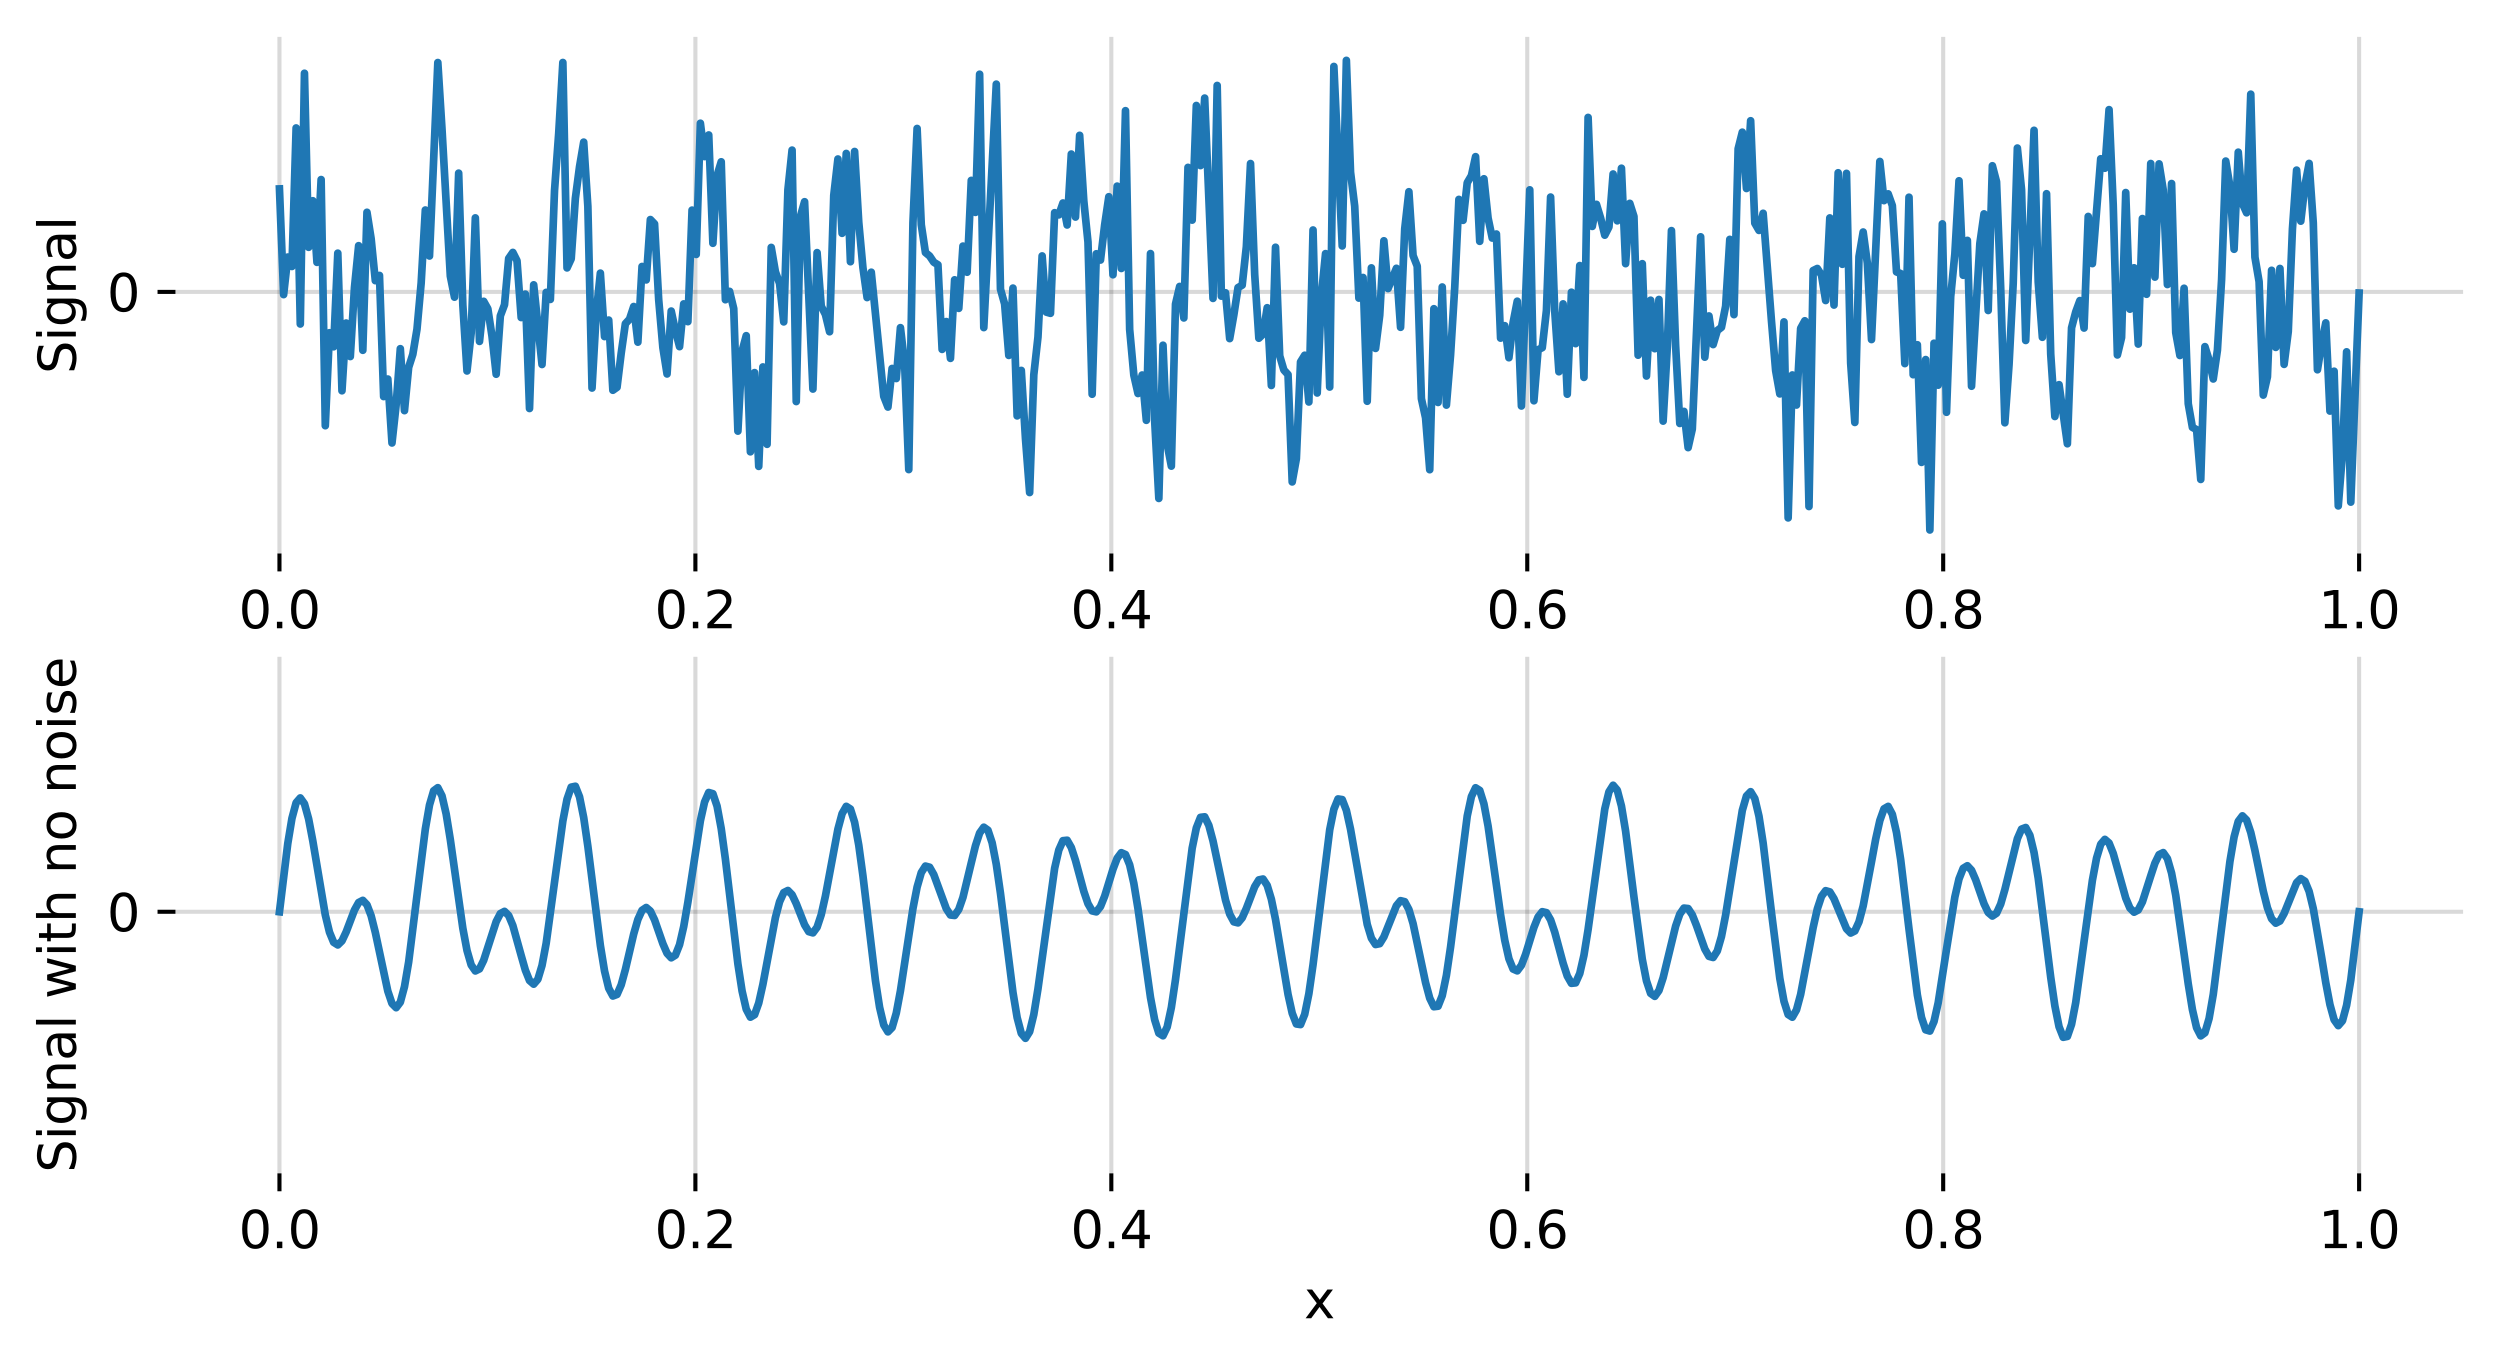 <?xml version="1.0" encoding="utf-8" standalone="no"?>
<!DOCTYPE svg PUBLIC "-//W3C//DTD SVG 1.1//EN"
  "http://www.w3.org/Graphics/SVG/1.1/DTD/svg11.dtd">
<svg xmlns:xlink="http://www.w3.org/1999/xlink" width="487.841pt" height="266.516pt" viewBox="0 0 487.841 266.516" xmlns="http://www.w3.org/2000/svg" version="1.1">
 <defs>
  <style type="text/css">*{stroke-linejoin: round; stroke-linecap: butt}</style>
 </defs>
 <g id="figure_1">
  <g id="patch_1">
   <path d="M 0 266.516 
L 487.841 266.516 
L 487.841 0 
L 0 0 
L 0 266.516 
z
" style="fill: none"/>
  </g>
  <g id="axes_1">
   <g id="patch_2">
    <path d="M 34.241 108 
L 480.641 108 
L 480.641 7.2 
L 34.241 7.2 
L 34.241 108 
z
" style="fill: none"/>
   </g>
   <g id="matplotlib.axis_1">
    <g id="xtick_1">
     <g id="line2d_1">
      <path d="M 54.532 108 
L 54.532 7.2 
" clip-path="url(#pff010ba6b9)" style="fill: none; stroke: #000000; stroke-opacity: 0.15; stroke-width: 0.8; stroke-linecap: square"/>
     </g>
     <g id="line2d_2">
      <defs>
       <path id="mf9c30db182" d="M 0 0 
L 0 3.5 
" style="stroke: #000000; stroke-width: 0.8"/>
      </defs>
      <g>
       <use xlink:href="#mf9c30db182" x="54.532" y="108" style="stroke: #000000; stroke-width: 0.8"/>
      </g>
     </g>
     <g id="text_1">
      <!-- 0.0 -->
      <g transform="translate(46.58 122.598) scale(0.1 -0.1)">
       <defs>
        <path id="DejaVuSans-30" d="M 2034 4250 
Q 1547 4250 1301 3770 
Q 1056 3291 1056 2328 
Q 1056 1369 1301 889 
Q 1547 409 2034 409 
Q 2525 409 2770 889 
Q 3016 1369 3016 2328 
Q 3016 3291 2770 3770 
Q 2525 4250 2034 4250 
z
M 2034 4750 
Q 2819 4750 3233 4129 
Q 3647 3509 3647 2328 
Q 3647 1150 3233 529 
Q 2819 -91 2034 -91 
Q 1250 -91 836 529 
Q 422 1150 422 2328 
Q 422 3509 836 4129 
Q 1250 4750 2034 4750 
z
" transform="scale(0.016)"/>
        <path id="DejaVuSans-2e" d="M 684 794 
L 1344 794 
L 1344 0 
L 684 0 
L 684 794 
z
" transform="scale(0.016)"/>
       </defs>
       <use xlink:href="#DejaVuSans-30"/>
       <use xlink:href="#DejaVuSans-2e" x="63.623"/>
       <use xlink:href="#DejaVuSans-30" x="95.41"/>
      </g>
     </g>
    </g>
    <g id="xtick_2">
     <g id="line2d_3">
      <path d="M 135.695 108 
L 135.695 7.2 
" clip-path="url(#pff010ba6b9)" style="fill: none; stroke: #000000; stroke-opacity: 0.15; stroke-width: 0.8; stroke-linecap: square"/>
     </g>
     <g id="line2d_4">
      <g>
       <use xlink:href="#mf9c30db182" x="135.695" y="108" style="stroke: #000000; stroke-width: 0.8"/>
      </g>
     </g>
     <g id="text_2">
      <!-- 0.2 -->
      <g transform="translate(127.744 122.598) scale(0.1 -0.1)">
       <defs>
        <path id="DejaVuSans-32" d="M 1228 531 
L 3431 531 
L 3431 0 
L 469 0 
L 469 531 
Q 828 903 1448 1529 
Q 2069 2156 2228 2338 
Q 2531 2678 2651 2914 
Q 2772 3150 2772 3378 
Q 2772 3750 2511 3984 
Q 2250 4219 1831 4219 
Q 1534 4219 1204 4116 
Q 875 4013 500 3803 
L 500 4441 
Q 881 4594 1212 4672 
Q 1544 4750 1819 4750 
Q 2544 4750 2975 4387 
Q 3406 4025 3406 3419 
Q 3406 3131 3298 2873 
Q 3191 2616 2906 2266 
Q 2828 2175 2409 1742 
Q 1991 1309 1228 531 
z
" transform="scale(0.016)"/>
       </defs>
       <use xlink:href="#DejaVuSans-30"/>
       <use xlink:href="#DejaVuSans-2e" x="63.623"/>
       <use xlink:href="#DejaVuSans-32" x="95.41"/>
      </g>
     </g>
    </g>
    <g id="xtick_3">
     <g id="line2d_5">
      <path d="M 216.859 108 
L 216.859 7.2 
" clip-path="url(#pff010ba6b9)" style="fill: none; stroke: #000000; stroke-opacity: 0.15; stroke-width: 0.8; stroke-linecap: square"/>
     </g>
     <g id="line2d_6">
      <g>
       <use xlink:href="#mf9c30db182" x="216.859" y="108" style="stroke: #000000; stroke-width: 0.8"/>
      </g>
     </g>
     <g id="text_3">
      <!-- 0.4 -->
      <g transform="translate(208.907 122.598) scale(0.1 -0.1)">
       <defs>
        <path id="DejaVuSans-34" d="M 2419 4116 
L 825 1625 
L 2419 1625 
L 2419 4116 
z
M 2253 4666 
L 3047 4666 
L 3047 1625 
L 3713 1625 
L 3713 1100 
L 3047 1100 
L 3047 0 
L 2419 0 
L 2419 1100 
L 313 1100 
L 313 1709 
L 2253 4666 
z
" transform="scale(0.016)"/>
       </defs>
       <use xlink:href="#DejaVuSans-30"/>
       <use xlink:href="#DejaVuSans-2e" x="63.623"/>
       <use xlink:href="#DejaVuSans-34" x="95.41"/>
      </g>
     </g>
    </g>
    <g id="xtick_4">
     <g id="line2d_7">
      <path d="M 298.022 108 
L 298.022 7.2 
" clip-path="url(#pff010ba6b9)" style="fill: none; stroke: #000000; stroke-opacity: 0.15; stroke-width: 0.8; stroke-linecap: square"/>
     </g>
     <g id="line2d_8">
      <g>
       <use xlink:href="#mf9c30db182" x="298.022" y="108" style="stroke: #000000; stroke-width: 0.8"/>
      </g>
     </g>
     <g id="text_4">
      <!-- 0.6 -->
      <g transform="translate(290.071 122.598) scale(0.1 -0.1)">
       <defs>
        <path id="DejaVuSans-36" d="M 2113 2584 
Q 1688 2584 1439 2293 
Q 1191 2003 1191 1497 
Q 1191 994 1439 701 
Q 1688 409 2113 409 
Q 2538 409 2786 701 
Q 3034 994 3034 1497 
Q 3034 2003 2786 2293 
Q 2538 2584 2113 2584 
z
M 3366 4563 
L 3366 3988 
Q 3128 4100 2886 4159 
Q 2644 4219 2406 4219 
Q 1781 4219 1451 3797 
Q 1122 3375 1075 2522 
Q 1259 2794 1537 2939 
Q 1816 3084 2150 3084 
Q 2853 3084 3261 2657 
Q 3669 2231 3669 1497 
Q 3669 778 3244 343 
Q 2819 -91 2113 -91 
Q 1303 -91 875 529 
Q 447 1150 447 2328 
Q 447 3434 972 4092 
Q 1497 4750 2381 4750 
Q 2619 4750 2861 4703 
Q 3103 4656 3366 4563 
z
" transform="scale(0.016)"/>
       </defs>
       <use xlink:href="#DejaVuSans-30"/>
       <use xlink:href="#DejaVuSans-2e" x="63.623"/>
       <use xlink:href="#DejaVuSans-36" x="95.41"/>
      </g>
     </g>
    </g>
    <g id="xtick_5">
     <g id="line2d_9">
      <path d="M 379.186 108 
L 379.186 7.2 
" clip-path="url(#pff010ba6b9)" style="fill: none; stroke: #000000; stroke-opacity: 0.15; stroke-width: 0.8; stroke-linecap: square"/>
     </g>
     <g id="line2d_10">
      <g>
       <use xlink:href="#mf9c30db182" x="379.186" y="108" style="stroke: #000000; stroke-width: 0.8"/>
      </g>
     </g>
     <g id="text_5">
      <!-- 0.8 -->
      <g transform="translate(371.235 122.598) scale(0.1 -0.1)">
       <defs>
        <path id="DejaVuSans-38" d="M 2034 2216 
Q 1584 2216 1326 1975 
Q 1069 1734 1069 1313 
Q 1069 891 1326 650 
Q 1584 409 2034 409 
Q 2484 409 2743 651 
Q 3003 894 3003 1313 
Q 3003 1734 2745 1975 
Q 2488 2216 2034 2216 
z
M 1403 2484 
Q 997 2584 770 2862 
Q 544 3141 544 3541 
Q 544 4100 942 4425 
Q 1341 4750 2034 4750 
Q 2731 4750 3128 4425 
Q 3525 4100 3525 3541 
Q 3525 3141 3298 2862 
Q 3072 2584 2669 2484 
Q 3125 2378 3379 2068 
Q 3634 1759 3634 1313 
Q 3634 634 3220 271 
Q 2806 -91 2034 -91 
Q 1263 -91 848 271 
Q 434 634 434 1313 
Q 434 1759 690 2068 
Q 947 2378 1403 2484 
z
M 1172 3481 
Q 1172 3119 1398 2916 
Q 1625 2713 2034 2713 
Q 2441 2713 2670 2916 
Q 2900 3119 2900 3481 
Q 2900 3844 2670 4047 
Q 2441 4250 2034 4250 
Q 1625 4250 1398 4047 
Q 1172 3844 1172 3481 
z
" transform="scale(0.016)"/>
       </defs>
       <use xlink:href="#DejaVuSans-30"/>
       <use xlink:href="#DejaVuSans-2e" x="63.623"/>
       <use xlink:href="#DejaVuSans-38" x="95.41"/>
      </g>
     </g>
    </g>
    <g id="xtick_6">
     <g id="line2d_11">
      <path d="M 460.35 108 
L 460.35 7.2 
" clip-path="url(#pff010ba6b9)" style="fill: none; stroke: #000000; stroke-opacity: 0.15; stroke-width: 0.8; stroke-linecap: square"/>
     </g>
     <g id="line2d_12">
      <g>
       <use xlink:href="#mf9c30db182" x="460.35" y="108" style="stroke: #000000; stroke-width: 0.8"/>
      </g>
     </g>
     <g id="text_6">
      <!-- 1.0 -->
      <g transform="translate(452.398 122.598) scale(0.1 -0.1)">
       <defs>
        <path id="DejaVuSans-31" d="M 794 531 
L 1825 531 
L 1825 4091 
L 703 3866 
L 703 4441 
L 1819 4666 
L 2450 4666 
L 2450 531 
L 3481 531 
L 3481 0 
L 794 0 
L 794 531 
z
" transform="scale(0.016)"/>
       </defs>
       <use xlink:href="#DejaVuSans-31"/>
       <use xlink:href="#DejaVuSans-2e" x="63.623"/>
       <use xlink:href="#DejaVuSans-30" x="95.41"/>
      </g>
     </g>
    </g>
   </g>
   <g id="matplotlib.axis_2">
    <g id="ytick_1">
     <g id="line2d_13">
      <path d="M 34.241 56.961 
L 480.641 56.961 
" clip-path="url(#pff010ba6b9)" style="fill: none; stroke: #000000; stroke-opacity: 0.15; stroke-width: 0.8; stroke-linecap: square"/>
     </g>
     <g id="line2d_14">
      <defs>
       <path id="m39398bf6d7" d="M 0 0 
L -3.5 0 
" style="stroke: #000000; stroke-width: 0.8"/>
      </defs>
      <g>
       <use xlink:href="#m39398bf6d7" x="34.241" y="56.961" style="stroke: #000000; stroke-width: 0.8"/>
      </g>
     </g>
     <g id="text_7">
      <!-- 0 -->
      <g transform="translate(20.878 60.76) scale(0.1 -0.1)">
       <use xlink:href="#DejaVuSans-30"/>
      </g>
     </g>
    </g>
    <g id="text_8">
     <!-- Signal -->
     <g transform="translate(14.798 72.959) rotate(-90) scale(0.1 -0.1)">
      <defs>
       <path id="DejaVuSans-53" d="M 3425 4513 
L 3425 3897 
Q 3066 4069 2747 4153 
Q 2428 4238 2131 4238 
Q 1616 4238 1336 4038 
Q 1056 3838 1056 3469 
Q 1056 3159 1242 3001 
Q 1428 2844 1947 2747 
L 2328 2669 
Q 3034 2534 3370 2195 
Q 3706 1856 3706 1288 
Q 3706 609 3251 259 
Q 2797 -91 1919 -91 
Q 1588 -91 1214 -16 
Q 841 59 441 206 
L 441 856 
Q 825 641 1194 531 
Q 1563 422 1919 422 
Q 2459 422 2753 634 
Q 3047 847 3047 1241 
Q 3047 1584 2836 1778 
Q 2625 1972 2144 2069 
L 1759 2144 
Q 1053 2284 737 2584 
Q 422 2884 422 3419 
Q 422 4038 858 4394 
Q 1294 4750 2059 4750 
Q 2388 4750 2728 4690 
Q 3069 4631 3425 4513 
z
" transform="scale(0.016)"/>
       <path id="DejaVuSans-69" d="M 603 3500 
L 1178 3500 
L 1178 0 
L 603 0 
L 603 3500 
z
M 603 4863 
L 1178 4863 
L 1178 4134 
L 603 4134 
L 603 4863 
z
" transform="scale(0.016)"/>
       <path id="DejaVuSans-67" d="M 2906 1791 
Q 2906 2416 2648 2759 
Q 2391 3103 1925 3103 
Q 1463 3103 1205 2759 
Q 947 2416 947 1791 
Q 947 1169 1205 825 
Q 1463 481 1925 481 
Q 2391 481 2648 825 
Q 2906 1169 2906 1791 
z
M 3481 434 
Q 3481 -459 3084 -895 
Q 2688 -1331 1869 -1331 
Q 1566 -1331 1297 -1286 
Q 1028 -1241 775 -1147 
L 775 -588 
Q 1028 -725 1275 -790 
Q 1522 -856 1778 -856 
Q 2344 -856 2625 -561 
Q 2906 -266 2906 331 
L 2906 616 
Q 2728 306 2450 153 
Q 2172 0 1784 0 
Q 1141 0 747 490 
Q 353 981 353 1791 
Q 353 2603 747 3093 
Q 1141 3584 1784 3584 
Q 2172 3584 2450 3431 
Q 2728 3278 2906 2969 
L 2906 3500 
L 3481 3500 
L 3481 434 
z
" transform="scale(0.016)"/>
       <path id="DejaVuSans-6e" d="M 3513 2113 
L 3513 0 
L 2938 0 
L 2938 2094 
Q 2938 2591 2744 2837 
Q 2550 3084 2163 3084 
Q 1697 3084 1428 2787 
Q 1159 2491 1159 1978 
L 1159 0 
L 581 0 
L 581 3500 
L 1159 3500 
L 1159 2956 
Q 1366 3272 1645 3428 
Q 1925 3584 2291 3584 
Q 2894 3584 3203 3211 
Q 3513 2838 3513 2113 
z
" transform="scale(0.016)"/>
       <path id="DejaVuSans-61" d="M 2194 1759 
Q 1497 1759 1228 1600 
Q 959 1441 959 1056 
Q 959 750 1161 570 
Q 1363 391 1709 391 
Q 2188 391 2477 730 
Q 2766 1069 2766 1631 
L 2766 1759 
L 2194 1759 
z
M 3341 1997 
L 3341 0 
L 2766 0 
L 2766 531 
Q 2569 213 2275 61 
Q 1981 -91 1556 -91 
Q 1019 -91 701 211 
Q 384 513 384 1019 
Q 384 1609 779 1909 
Q 1175 2209 1959 2209 
L 2766 2209 
L 2766 2266 
Q 2766 2663 2505 2880 
Q 2244 3097 1772 3097 
Q 1472 3097 1187 3025 
Q 903 2953 641 2809 
L 641 3341 
Q 956 3463 1253 3523 
Q 1550 3584 1831 3584 
Q 2591 3584 2966 3190 
Q 3341 2797 3341 1997 
z
" transform="scale(0.016)"/>
       <path id="DejaVuSans-6c" d="M 603 4863 
L 1178 4863 
L 1178 0 
L 603 0 
L 603 4863 
z
" transform="scale(0.016)"/>
      </defs>
      <use xlink:href="#DejaVuSans-53"/>
      <use xlink:href="#DejaVuSans-69" x="63.477"/>
      <use xlink:href="#DejaVuSans-67" x="91.26"/>
      <use xlink:href="#DejaVuSans-6e" x="154.736"/>
      <use xlink:href="#DejaVuSans-61" x="218.115"/>
      <use xlink:href="#DejaVuSans-6c" x="279.395"/>
     </g>
    </g>
   </g>
   <g id="line2d_15">
    <path d="M 54.532 36.86 
L 55.345 57.49 
L 56.158 50.159 
L 56.971 51.997 
L 57.785 24.971 
L 58.598 63.225 
L 59.411 14.297 
L 60.224 48.26 
L 61.038 39.171 
L 61.851 51.192 
L 62.664 35.041 
L 63.477 83.071 
L 64.291 64.929 
L 65.104 67.669 
L 65.917 49.403 
L 66.73 76.254 
L 67.544 63.038 
L 68.357 69.574 
L 69.17 56.096 
L 69.984 47.942 
L 70.797 68.353 
L 71.61 41.425 
L 72.423 46.588 
L 73.237 54.766 
L 74.05 53.748 
L 74.863 77.385 
L 75.676 73.966 
L 76.49 86.439 
L 77.303 78.993 
L 78.116 68.041 
L 78.929 80.131 
L 79.743 71.685 
L 80.556 69.145 
L 81.369 64.245 
L 82.182 55.24 
L 82.996 40.984 
L 83.809 49.958 
L 85.436 12.205 
L 86.249 25.155 
L 87.875 53.872 
L 88.689 57.986 
L 89.502 33.786 
L 90.315 59.547 
L 91.128 72.389 
L 91.942 64.974 
L 92.755 42.518 
L 93.568 66.62 
L 94.381 58.798 
L 95.195 60.253 
L 96.008 65.621 
L 96.821 73.023 
L 97.634 61.639 
L 98.448 59.465 
L 99.261 50.431 
L 100.074 49.256 
L 100.888 50.88 
L 101.701 61.964 
L 102.514 57.396 
L 103.327 79.714 
L 104.141 55.584 
L 105.767 71.127 
L 106.58 57.052 
L 107.394 58.426 
L 108.207 37.178 
L 109.02 26.05 
L 109.833 12.195 
L 110.647 52.277 
L 111.46 50.509 
L 112.273 38.709 
L 113.086 32.541 
L 113.9 27.737 
L 114.713 40.276 
L 115.526 75.718 
L 116.34 61.177 
L 117.153 53.296 
L 117.966 65.679 
L 118.779 62.458 
L 119.593 76.152 
L 120.406 75.576 
L 121.219 68.912 
L 122.032 63.168 
L 122.846 62.275 
L 123.659 59.814 
L 124.472 66.764 
L 125.285 52.001 
L 126.099 54.62 
L 126.912 42.843 
L 127.725 43.686 
L 128.538 58.531 
L 129.352 67.836 
L 130.165 72.972 
L 130.978 60.701 
L 131.792 64.483 
L 132.605 67.642 
L 133.418 59.301 
L 134.231 62.766 
L 135.045 41.003 
L 135.858 49.646 
L 136.671 24.046 
L 137.484 30.555 
L 138.298 26.337 
L 139.111 47.472 
L 139.924 34.243 
L 140.737 31.574 
L 141.551 58.488 
L 142.364 56.853 
L 143.177 60.22 
L 143.99 84.126 
L 144.804 68.519 
L 145.617 65.506 
L 146.43 88.164 
L 147.244 72.71 
L 148.057 91.006 
L 148.87 71.603 
L 149.683 86.701 
L 150.497 48.28 
L 151.31 53.033 
L 152.123 55.314 
L 152.936 62.81 
L 153.75 37.044 
L 154.563 29.294 
L 155.376 78.356 
L 156.189 42.207 
L 157.003 39.364 
L 158.629 75.919 
L 159.442 49.297 
L 160.256 59.756 
L 161.069 61.364 
L 161.882 64.735 
L 162.695 38.136 
L 163.509 31.028 
L 164.322 45.527 
L 165.135 29.946 
L 165.949 51.071 
L 166.762 29.561 
L 167.575 43.379 
L 168.388 52.237 
L 169.202 58.065 
L 170.015 53.118 
L 172.455 77.352 
L 173.268 79.429 
L 174.081 71.902 
L 174.894 73.865 
L 175.708 63.938 
L 176.521 70.915 
L 177.334 91.633 
L 178.147 43.475 
L 178.961 25.07 
L 179.774 43.85 
L 180.587 49.282 
L 181.401 49.952 
L 182.214 51.169 
L 183.027 51.672 
L 183.84 68.177 
L 184.654 62.753 
L 185.467 69.93 
L 186.28 54.602 
L 187.093 60.171 
L 187.907 48.024 
L 188.72 53.12 
L 189.533 35.201 
L 190.346 41.443 
L 191.16 14.485 
L 191.973 63.925 
L 193.599 32.336 
L 194.413 16.42 
L 195.226 56.423 
L 196.039 59.316 
L 196.853 69.353 
L 197.666 56.22 
L 198.479 81.152 
L 199.292 72.282 
L 200.106 85.608 
L 200.919 96.112 
L 201.732 73.131 
L 202.545 65.778 
L 203.359 49.942 
L 204.172 60.905 
L 204.985 61.14 
L 205.798 41.503 
L 206.612 41.932 
L 207.425 39.612 
L 208.238 43.903 
L 209.051 30.061 
L 209.865 42.357 
L 210.678 26.408 
L 211.491 39.227 
L 212.305 47.228 
L 213.118 76.929 
L 213.931 49.523 
L 214.744 50.746 
L 215.558 43.887 
L 216.371 38.389 
L 217.184 53.614 
L 217.997 36.32 
L 218.811 52.389 
L 219.624 21.6 
L 220.437 64.279 
L 221.25 73.2 
L 222.064 76.788 
L 222.877 73.18 
L 223.69 82.018 
L 224.503 49.481 
L 225.317 82.073 
L 226.13 97.26 
L 226.943 67.366 
L 227.757 86.702 
L 228.57 90.96 
L 229.383 59.34 
L 230.196 55.895 
L 231.01 62.043 
L 231.823 32.662 
L 232.636 42.951 
L 233.449 20.585 
L 234.263 32.312 
L 235.076 19.14 
L 236.702 58.228 
L 237.516 16.677 
L 238.329 57.787 
L 239.142 57.131 
L 239.955 66.074 
L 240.769 61.442 
L 241.582 56.124 
L 242.395 55.645 
L 243.209 48.123 
L 244.022 31.913 
L 244.835 53.548 
L 245.648 65.997 
L 246.462 65.199 
L 247.275 60.048 
L 248.088 75.221 
L 248.901 48.248 
L 249.715 69.43 
L 250.528 72.203 
L 251.341 73.094 
L 252.154 94.039 
L 252.968 89.512 
L 253.781 70.627 
L 254.594 69.321 
L 255.407 78.442 
L 256.221 44.881 
L 257.034 76.686 
L 257.847 57.662 
L 258.661 49.492 
L 259.474 75.527 
L 260.287 12.969 
L 261.914 47.994 
L 262.727 11.782 
L 263.54 33.603 
L 264.353 40.251 
L 265.167 58.168 
L 265.98 54.149 
L 266.793 78.298 
L 267.606 52.273 
L 268.42 67.986 
L 269.233 61.524 
L 270.046 46.989 
L 270.859 56.307 
L 272.486 52.357 
L 273.299 63.868 
L 274.113 44.65 
L 274.926 37.415 
L 275.739 49.86 
L 276.552 51.938 
L 277.366 77.79 
L 278.179 81.526 
L 278.992 91.655 
L 279.805 60.243 
L 280.619 78.533 
L 281.432 56.004 
L 282.245 79.049 
L 283.058 69.255 
L 283.872 56.079 
L 284.685 38.91 
L 285.498 42.991 
L 286.311 35.654 
L 287.125 34.272 
L 287.938 30.572 
L 288.751 47.092 
L 289.565 34.887 
L 290.378 42.543 
L 291.191 46.455 
L 292.004 45.669 
L 292.818 65.983 
L 293.631 63.555 
L 294.444 69.805 
L 295.257 62.966 
L 296.071 58.779 
L 296.884 79.227 
L 298.51 37.044 
L 299.324 78.204 
L 300.137 68.248 
L 300.95 67.841 
L 301.763 60.585 
L 302.577 38.455 
L 303.39 60.78 
L 304.203 72.54 
L 305.017 59.297 
L 305.83 76.923 
L 306.643 57.021 
L 307.456 67.058 
L 308.27 51.824 
L 309.083 73.638 
L 309.896 22.914 
L 310.709 44.179 
L 311.523 39.876 
L 312.336 42.55 
L 313.149 45.89 
L 313.962 44.295 
L 314.776 33.953 
L 315.589 43.09 
L 316.402 32.826 
L 317.215 51.447 
L 318.029 39.682 
L 318.842 42.233 
L 319.655 69.31 
L 320.468 51.454 
L 321.282 73.374 
L 322.095 58.583 
L 322.908 68.041 
L 323.722 58.438 
L 324.535 82.174 
L 325.348 67.836 
L 326.161 45.002 
L 326.975 67.417 
L 327.788 82.631 
L 328.601 80.279 
L 329.414 87.346 
L 330.228 83.73 
L 331.854 46.212 
L 332.667 69.698 
L 333.481 61.654 
L 334.294 67.24 
L 335.107 64.503 
L 335.92 63.869 
L 336.734 59.746 
L 337.547 46.712 
L 338.36 61.396 
L 339.174 29.036 
L 339.987 25.794 
L 340.8 36.781 
L 341.613 23.562 
L 342.427 43.544 
L 343.24 44.96 
L 344.053 41.62 
L 345.68 62.668 
L 346.493 72.314 
L 347.306 76.864 
L 348.119 62.815 
L 348.933 101.059 
L 349.746 73.171 
L 350.559 79.036 
L 351.372 64.075 
L 352.186 62.598 
L 352.999 98.841 
L 353.812 52.795 
L 354.626 52.391 
L 355.439 53.67 
L 356.252 58.643 
L 357.065 42.524 
L 357.879 59.527 
L 358.692 33.712 
L 359.505 51.573 
L 360.318 33.83 
L 361.132 70.835 
L 361.945 82.433 
L 362.758 50.066 
L 363.571 45.276 
L 364.385 51.326 
L 365.198 66.257 
L 366.824 31.506 
L 367.638 39.152 
L 368.451 37.829 
L 369.264 40.116 
L 370.078 53.059 
L 370.891 53.383 
L 371.704 70.95 
L 372.517 38.484 
L 373.331 73.118 
L 374.144 67.273 
L 374.957 90.228 
L 375.77 70.166 
L 376.584 103.418 
L 377.397 66.98 
L 378.21 75.16 
L 379.023 43.69 
L 379.837 80.449 
L 380.65 57.882 
L 381.463 49.536 
L 382.276 35.278 
L 383.09 53.714 
L 383.903 46.909 
L 384.716 75.366 
L 386.343 47.51 
L 387.156 41.735 
L 387.969 60.587 
L 388.783 32.346 
L 389.596 35.465 
L 390.409 56.207 
L 391.222 82.5 
L 392.036 71.189 
L 392.849 55.305 
L 393.662 28.892 
L 394.475 36.99 
L 395.289 66.436 
L 396.915 25.43 
L 397.728 55.017 
L 398.542 65.814 
L 399.355 37.802 
L 400.168 69.078 
L 400.982 81.271 
L 401.795 75.066 
L 403.421 86.593 
L 404.235 63.971 
L 405.048 60.873 
L 405.861 58.658 
L 406.674 64.013 
L 407.488 42.238 
L 408.301 51.439 
L 409.927 30.984 
L 410.741 32.824 
L 411.554 21.395 
L 412.367 39.987 
L 413.18 69.263 
L 413.994 65.876 
L 414.807 37.575 
L 415.62 60.33 
L 416.434 52.258 
L 417.247 67.141 
L 418.06 42.651 
L 418.873 57.422 
L 419.687 31.91 
L 420.5 54.071 
L 421.313 31.977 
L 422.126 37.067 
L 422.94 55.524 
L 423.753 35.814 
L 424.566 64.903 
L 425.379 69.369 
L 426.193 56.25 
L 427.006 78.772 
L 427.819 83.394 
L 428.632 83.839 
L 429.446 93.554 
L 430.259 67.644 
L 431.072 70.26 
L 431.886 73.952 
L 432.699 68.329 
L 433.512 54.564 
L 434.325 31.434 
L 435.139 36.368 
L 435.952 48.641 
L 436.765 29.697 
L 437.578 39.713 
L 438.392 41.525 
L 439.205 18.379 
L 440.018 50.181 
L 440.831 54.955 
L 441.645 77.094 
L 442.458 73.53 
L 443.271 52.747 
L 444.084 67.787 
L 444.898 52.388 
L 445.711 71.099 
L 446.524 64.705 
L 447.338 44.669 
L 448.151 33.199 
L 448.964 43.157 
L 449.777 36.182 
L 450.591 31.887 
L 451.404 43.473 
L 452.217 72.153 
L 453.03 67.118 
L 453.844 63.003 
L 454.657 80.214 
L 455.47 72.44 
L 456.283 98.719 
L 457.097 88.495 
L 457.91 68.657 
L 458.723 97.981 
L 460.35 57.18 
L 460.35 57.18 
" clip-path="url(#pff010ba6b9)" style="fill: none; stroke: #1f77b4; stroke-width: 1.5; stroke-linecap: square"/>
   </g>
   <g id="patch_3">
    <path d="M 34.241 108 
L 34.241 7.2 
" style="fill: none"/>
   </g>
   <g id="patch_4">
    <path d="M 480.641 108 
L 480.641 7.2 
" style="fill: none"/>
   </g>
   <g id="patch_5">
    <path d="M 34.241 108 
L 480.641 108 
" style="fill: none"/>
   </g>
   <g id="patch_6">
    <path d="M 34.241 7.2 
L 480.641 7.2 
" style="fill: none"/>
   </g>
  </g>
  <g id="axes_2">
   <g id="patch_7">
    <path d="M 34.241 228.96 
L 480.641 228.96 
L 480.641 128.16 
L 34.241 128.16 
L 34.241 228.96 
z
" style="fill: none"/>
   </g>
   <g id="matplotlib.axis_3">
    <g id="xtick_7">
     <g id="line2d_16">
      <path d="M 54.532 228.96 
L 54.532 128.16 
" clip-path="url(#pa6f5e797be)" style="fill: none; stroke: #000000; stroke-opacity: 0.15; stroke-width: 0.8; stroke-linecap: square"/>
     </g>
     <g id="line2d_17">
      <g>
       <use xlink:href="#mf9c30db182" x="54.532" y="228.96" style="stroke: #000000; stroke-width: 0.8"/>
      </g>
     </g>
     <g id="text_9">
      <!-- 0.0 -->
      <g transform="translate(46.58 243.558) scale(0.1 -0.1)">
       <use xlink:href="#DejaVuSans-30"/>
       <use xlink:href="#DejaVuSans-2e" x="63.623"/>
       <use xlink:href="#DejaVuSans-30" x="95.41"/>
      </g>
     </g>
    </g>
    <g id="xtick_8">
     <g id="line2d_18">
      <path d="M 135.695 228.96 
L 135.695 128.16 
" clip-path="url(#pa6f5e797be)" style="fill: none; stroke: #000000; stroke-opacity: 0.15; stroke-width: 0.8; stroke-linecap: square"/>
     </g>
     <g id="line2d_19">
      <g>
       <use xlink:href="#mf9c30db182" x="135.695" y="228.96" style="stroke: #000000; stroke-width: 0.8"/>
      </g>
     </g>
     <g id="text_10">
      <!-- 0.2 -->
      <g transform="translate(127.744 243.558) scale(0.1 -0.1)">
       <use xlink:href="#DejaVuSans-30"/>
       <use xlink:href="#DejaVuSans-2e" x="63.623"/>
       <use xlink:href="#DejaVuSans-32" x="95.41"/>
      </g>
     </g>
    </g>
    <g id="xtick_9">
     <g id="line2d_20">
      <path d="M 216.859 228.96 
L 216.859 128.16 
" clip-path="url(#pa6f5e797be)" style="fill: none; stroke: #000000; stroke-opacity: 0.15; stroke-width: 0.8; stroke-linecap: square"/>
     </g>
     <g id="line2d_21">
      <g>
       <use xlink:href="#mf9c30db182" x="216.859" y="228.96" style="stroke: #000000; stroke-width: 0.8"/>
      </g>
     </g>
     <g id="text_11">
      <!-- 0.4 -->
      <g transform="translate(208.907 243.558) scale(0.1 -0.1)">
       <use xlink:href="#DejaVuSans-30"/>
       <use xlink:href="#DejaVuSans-2e" x="63.623"/>
       <use xlink:href="#DejaVuSans-34" x="95.41"/>
      </g>
     </g>
    </g>
    <g id="xtick_10">
     <g id="line2d_22">
      <path d="M 298.022 228.96 
L 298.022 128.16 
" clip-path="url(#pa6f5e797be)" style="fill: none; stroke: #000000; stroke-opacity: 0.15; stroke-width: 0.8; stroke-linecap: square"/>
     </g>
     <g id="line2d_23">
      <g>
       <use xlink:href="#mf9c30db182" x="298.022" y="228.96" style="stroke: #000000; stroke-width: 0.8"/>
      </g>
     </g>
     <g id="text_12">
      <!-- 0.6 -->
      <g transform="translate(290.071 243.558) scale(0.1 -0.1)">
       <use xlink:href="#DejaVuSans-30"/>
       <use xlink:href="#DejaVuSans-2e" x="63.623"/>
       <use xlink:href="#DejaVuSans-36" x="95.41"/>
      </g>
     </g>
    </g>
    <g id="xtick_11">
     <g id="line2d_24">
      <path d="M 379.186 228.96 
L 379.186 128.16 
" clip-path="url(#pa6f5e797be)" style="fill: none; stroke: #000000; stroke-opacity: 0.15; stroke-width: 0.8; stroke-linecap: square"/>
     </g>
     <g id="line2d_25">
      <g>
       <use xlink:href="#mf9c30db182" x="379.186" y="228.96" style="stroke: #000000; stroke-width: 0.8"/>
      </g>
     </g>
     <g id="text_13">
      <!-- 0.8 -->
      <g transform="translate(371.235 243.558) scale(0.1 -0.1)">
       <use xlink:href="#DejaVuSans-30"/>
       <use xlink:href="#DejaVuSans-2e" x="63.623"/>
       <use xlink:href="#DejaVuSans-38" x="95.41"/>
      </g>
     </g>
    </g>
    <g id="xtick_12">
     <g id="line2d_26">
      <path d="M 460.35 228.96 
L 460.35 128.16 
" clip-path="url(#pa6f5e797be)" style="fill: none; stroke: #000000; stroke-opacity: 0.15; stroke-width: 0.8; stroke-linecap: square"/>
     </g>
     <g id="line2d_27">
      <g>
       <use xlink:href="#mf9c30db182" x="460.35" y="228.96" style="stroke: #000000; stroke-width: 0.8"/>
      </g>
     </g>
     <g id="text_14">
      <!-- 1.0 -->
      <g transform="translate(452.398 243.558) scale(0.1 -0.1)">
       <use xlink:href="#DejaVuSans-31"/>
       <use xlink:href="#DejaVuSans-2e" x="63.623"/>
       <use xlink:href="#DejaVuSans-30" x="95.41"/>
      </g>
     </g>
    </g>
    <g id="text_15">
     <!-- x -->
     <g transform="translate(254.481 257.237) scale(0.1 -0.1)">
      <defs>
       <path id="DejaVuSans-78" d="M 3513 3500 
L 2247 1797 
L 3578 0 
L 2900 0 
L 1881 1375 
L 863 0 
L 184 0 
L 1544 1831 
L 300 3500 
L 978 3500 
L 1906 2253 
L 2834 3500 
L 3513 3500 
z
" transform="scale(0.016)"/>
      </defs>
      <use xlink:href="#DejaVuSans-78"/>
     </g>
    </g>
   </g>
   <g id="matplotlib.axis_4">
    <g id="ytick_2">
     <g id="line2d_28">
      <path d="M 34.241 177.921 
L 480.641 177.921 
" clip-path="url(#pa6f5e797be)" style="fill: none; stroke: #000000; stroke-opacity: 0.15; stroke-width: 0.8; stroke-linecap: square"/>
     </g>
     <g id="line2d_29">
      <g>
       <use xlink:href="#m39398bf6d7" x="34.241" y="177.921" style="stroke: #000000; stroke-width: 0.8"/>
      </g>
     </g>
     <g id="text_16">
      <!-- 0 -->
      <g transform="translate(20.878 181.72) scale(0.1 -0.1)">
       <use xlink:href="#DejaVuSans-30"/>
      </g>
     </g>
    </g>
    <g id="text_17">
     <!-- Signal with no noise -->
     <g transform="translate(14.798 228.82) rotate(-90) scale(0.1 -0.1)">
      <defs>
       <path id="DejaVuSans-20" transform="scale(0.016)"/>
       <path id="DejaVuSans-77" d="M 269 3500 
L 844 3500 
L 1563 769 
L 2278 3500 
L 2956 3500 
L 3675 769 
L 4391 3500 
L 4966 3500 
L 4050 0 
L 3372 0 
L 2619 2869 
L 1863 0 
L 1184 0 
L 269 3500 
z
" transform="scale(0.016)"/>
       <path id="DejaVuSans-74" d="M 1172 4494 
L 1172 3500 
L 2356 3500 
L 2356 3053 
L 1172 3053 
L 1172 1153 
Q 1172 725 1289 603 
Q 1406 481 1766 481 
L 2356 481 
L 2356 0 
L 1766 0 
Q 1100 0 847 248 
Q 594 497 594 1153 
L 594 3053 
L 172 3053 
L 172 3500 
L 594 3500 
L 594 4494 
L 1172 4494 
z
" transform="scale(0.016)"/>
       <path id="DejaVuSans-68" d="M 3513 2113 
L 3513 0 
L 2938 0 
L 2938 2094 
Q 2938 2591 2744 2837 
Q 2550 3084 2163 3084 
Q 1697 3084 1428 2787 
Q 1159 2491 1159 1978 
L 1159 0 
L 581 0 
L 581 4863 
L 1159 4863 
L 1159 2956 
Q 1366 3272 1645 3428 
Q 1925 3584 2291 3584 
Q 2894 3584 3203 3211 
Q 3513 2838 3513 2113 
z
" transform="scale(0.016)"/>
       <path id="DejaVuSans-6f" d="M 1959 3097 
Q 1497 3097 1228 2736 
Q 959 2375 959 1747 
Q 959 1119 1226 758 
Q 1494 397 1959 397 
Q 2419 397 2687 759 
Q 2956 1122 2956 1747 
Q 2956 2369 2687 2733 
Q 2419 3097 1959 3097 
z
M 1959 3584 
Q 2709 3584 3137 3096 
Q 3566 2609 3566 1747 
Q 3566 888 3137 398 
Q 2709 -91 1959 -91 
Q 1206 -91 779 398 
Q 353 888 353 1747 
Q 353 2609 779 3096 
Q 1206 3584 1959 3584 
z
" transform="scale(0.016)"/>
       <path id="DejaVuSans-73" d="M 2834 3397 
L 2834 2853 
Q 2591 2978 2328 3040 
Q 2066 3103 1784 3103 
Q 1356 3103 1142 2972 
Q 928 2841 928 2578 
Q 928 2378 1081 2264 
Q 1234 2150 1697 2047 
L 1894 2003 
Q 2506 1872 2764 1633 
Q 3022 1394 3022 966 
Q 3022 478 2636 193 
Q 2250 -91 1575 -91 
Q 1294 -91 989 -36 
Q 684 19 347 128 
L 347 722 
Q 666 556 975 473 
Q 1284 391 1588 391 
Q 1994 391 2212 530 
Q 2431 669 2431 922 
Q 2431 1156 2273 1281 
Q 2116 1406 1581 1522 
L 1381 1569 
Q 847 1681 609 1914 
Q 372 2147 372 2553 
Q 372 3047 722 3315 
Q 1072 3584 1716 3584 
Q 2034 3584 2315 3537 
Q 2597 3491 2834 3397 
z
" transform="scale(0.016)"/>
       <path id="DejaVuSans-65" d="M 3597 1894 
L 3597 1613 
L 953 1613 
Q 991 1019 1311 708 
Q 1631 397 2203 397 
Q 2534 397 2845 478 
Q 3156 559 3463 722 
L 3463 178 
Q 3153 47 2828 -22 
Q 2503 -91 2169 -91 
Q 1331 -91 842 396 
Q 353 884 353 1716 
Q 353 2575 817 3079 
Q 1281 3584 2069 3584 
Q 2775 3584 3186 3129 
Q 3597 2675 3597 1894 
z
M 3022 2063 
Q 3016 2534 2758 2815 
Q 2500 3097 2075 3097 
Q 1594 3097 1305 2825 
Q 1016 2553 972 2059 
L 3022 2063 
z
" transform="scale(0.016)"/>
      </defs>
      <use xlink:href="#DejaVuSans-53"/>
      <use xlink:href="#DejaVuSans-69" x="63.477"/>
      <use xlink:href="#DejaVuSans-67" x="91.26"/>
      <use xlink:href="#DejaVuSans-6e" x="154.736"/>
      <use xlink:href="#DejaVuSans-61" x="218.115"/>
      <use xlink:href="#DejaVuSans-6c" x="279.395"/>
      <use xlink:href="#DejaVuSans-20" x="307.178"/>
      <use xlink:href="#DejaVuSans-77" x="338.965"/>
      <use xlink:href="#DejaVuSans-69" x="420.752"/>
      <use xlink:href="#DejaVuSans-74" x="448.535"/>
      <use xlink:href="#DejaVuSans-68" x="487.744"/>
      <use xlink:href="#DejaVuSans-20" x="551.123"/>
      <use xlink:href="#DejaVuSans-6e" x="582.91"/>
      <use xlink:href="#DejaVuSans-6f" x="646.289"/>
      <use xlink:href="#DejaVuSans-20" x="707.471"/>
      <use xlink:href="#DejaVuSans-6e" x="739.258"/>
      <use xlink:href="#DejaVuSans-6f" x="802.637"/>
      <use xlink:href="#DejaVuSans-69" x="863.818"/>
      <use xlink:href="#DejaVuSans-73" x="891.602"/>
      <use xlink:href="#DejaVuSans-65" x="943.701"/>
     </g>
    </g>
   </g>
   <g id="line2d_30">
    <path d="M 54.532 177.921 
L 56.158 164.583 
L 56.971 159.679 
L 57.785 156.64 
L 58.598 155.704 
L 59.411 156.849 
L 60.224 159.801 
L 61.038 164.079 
L 63.477 178.537 
L 64.291 181.9 
L 65.104 183.877 
L 65.917 184.393 
L 66.73 183.604 
L 67.544 181.865 
L 69.17 177.579 
L 69.984 176.114 
L 70.797 175.693 
L 71.61 176.551 
L 72.423 178.705 
L 73.237 181.944 
L 75.676 193.405 
L 76.49 195.819 
L 77.303 196.638 
L 78.116 195.564 
L 78.929 192.532 
L 79.743 187.735 
L 81.369 174.746 
L 82.996 161.787 
L 83.809 157.091 
L 84.622 154.306 
L 85.436 153.704 
L 86.249 155.297 
L 87.062 158.836 
L 87.875 163.847 
L 90.315 181.136 
L 91.128 185.467 
L 91.942 188.297 
L 92.755 189.469 
L 93.568 189.067 
L 94.381 187.396 
L 96.821 179.844 
L 97.634 178.276 
L 98.448 177.84 
L 99.261 178.651 
L 100.074 180.598 
L 101.701 186.458 
L 102.514 189.31 
L 103.327 191.338 
L 104.141 192.048 
L 104.954 191.105 
L 105.767 188.398 
L 106.58 184.057 
L 108.207 172.142 
L 109.833 160.201 
L 110.647 155.956 
L 111.46 153.598 
L 112.273 153.427 
L 113.086 155.482 
L 113.9 159.54 
L 114.713 165.142 
L 117.153 184.502 
L 117.966 189.486 
L 118.779 192.848 
L 119.593 194.361 
L 120.406 194.051 
L 121.219 192.181 
L 122.032 189.202 
L 123.659 182.247 
L 124.472 179.425 
L 125.285 177.633 
L 126.099 177.088 
L 126.912 177.781 
L 127.725 179.482 
L 129.352 184.152 
L 130.165 186.028 
L 130.978 186.902 
L 131.792 186.4 
L 132.605 184.347 
L 133.418 180.801 
L 134.231 176.054 
L 136.671 160.159 
L 137.484 156.508 
L 138.298 154.643 
L 139.111 154.883 
L 139.924 157.299 
L 140.737 161.698 
L 141.551 167.646 
L 143.99 188.094 
L 144.804 193.379 
L 145.617 196.937 
L 146.43 198.487 
L 147.244 198.008 
L 148.057 195.727 
L 148.87 192.084 
L 151.31 179.053 
L 152.123 175.969 
L 152.936 174.177 
L 153.75 173.767 
L 154.563 174.596 
L 155.376 176.324 
L 157.003 180.465 
L 157.816 181.798 
L 158.629 182.038 
L 159.442 180.94 
L 160.256 178.477 
L 161.069 174.851 
L 163.509 161.799 
L 164.322 158.771 
L 165.135 157.348 
L 165.949 157.871 
L 166.762 160.444 
L 167.575 164.915 
L 168.388 170.888 
L 170.828 191.327 
L 171.641 196.569 
L 172.455 200.016 
L 173.268 201.352 
L 174.081 200.514 
L 174.894 197.702 
L 175.708 193.344 
L 178.147 177.29 
L 178.961 173.094 
L 179.774 170.272 
L 180.587 169.002 
L 181.401 169.223 
L 182.214 170.655 
L 184.654 177.314 
L 185.467 178.552 
L 186.28 178.641 
L 187.093 177.46 
L 187.907 175.112 
L 189.533 168.367 
L 190.346 165.045 
L 191.16 162.555 
L 191.973 161.418 
L 192.786 162.001 
L 193.599 164.451 
L 194.413 168.668 
L 195.226 174.306 
L 197.666 193.657 
L 198.479 198.557 
L 199.292 201.657 
L 200.106 202.611 
L 200.919 201.324 
L 201.732 197.971 
L 202.545 192.964 
L 205.798 169.427 
L 206.612 165.871 
L 207.425 164.045 
L 208.238 163.958 
L 209.051 165.38 
L 209.865 167.89 
L 211.491 173.936 
L 212.305 176.343 
L 213.118 177.75 
L 213.931 177.937 
L 214.744 176.906 
L 215.558 174.882 
L 217.184 169.614 
L 217.997 167.477 
L 218.811 166.391 
L 219.624 166.751 
L 220.437 168.756 
L 221.25 172.371 
L 222.064 177.321 
L 224.503 194.647 
L 225.317 198.993 
L 226.13 201.605 
L 226.943 202.116 
L 227.757 200.404 
L 228.57 196.614 
L 229.383 191.138 
L 232.636 165.508 
L 233.449 161.554 
L 234.263 159.493 
L 235.076 159.39 
L 235.889 161.057 
L 236.702 164.094 
L 239.142 175.631 
L 239.955 178.367 
L 240.769 179.885 
L 241.582 180.087 
L 242.395 179.102 
L 243.209 177.263 
L 244.835 173.017 
L 245.648 171.698 
L 246.462 171.528 
L 247.275 172.769 
L 248.088 175.463 
L 248.901 179.417 
L 251.341 194.03 
L 252.154 197.716 
L 252.968 199.813 
L 253.781 199.936 
L 254.594 197.935 
L 255.407 193.918 
L 256.221 188.246 
L 259.474 161.923 
L 260.287 157.906 
L 261.1 155.905 
L 261.914 156.028 
L 262.727 158.125 
L 263.54 161.811 
L 266.793 180.378 
L 267.606 183.072 
L 268.42 184.313 
L 269.233 184.143 
L 270.046 182.824 
L 272.486 176.739 
L 273.299 175.754 
L 274.113 175.956 
L 274.926 177.474 
L 275.739 180.21 
L 277.366 187.894 
L 278.179 191.747 
L 278.992 194.784 
L 279.805 196.452 
L 280.619 196.348 
L 281.432 194.287 
L 282.245 190.333 
L 283.058 184.801 
L 286.311 159.227 
L 287.125 155.437 
L 287.938 153.725 
L 288.751 154.236 
L 289.565 156.848 
L 290.378 161.194 
L 292.004 172.722 
L 292.818 178.52 
L 293.631 183.47 
L 294.444 187.085 
L 295.257 189.09 
L 296.071 189.45 
L 296.884 188.364 
L 297.697 186.227 
L 299.324 180.959 
L 300.137 178.935 
L 300.95 177.904 
L 301.763 178.091 
L 302.577 179.498 
L 303.39 181.905 
L 305.017 187.951 
L 305.83 190.461 
L 306.643 191.883 
L 307.456 191.796 
L 308.27 189.97 
L 309.083 186.414 
L 309.896 181.381 
L 313.149 157.87 
L 313.962 154.517 
L 314.776 153.23 
L 315.589 154.184 
L 316.402 157.284 
L 317.215 162.184 
L 318.842 175.024 
L 320.468 187.174 
L 321.282 191.39 
L 322.095 193.84 
L 322.908 194.423 
L 323.722 193.286 
L 324.535 190.796 
L 326.975 180.729 
L 327.788 178.381 
L 328.601 177.2 
L 329.414 177.289 
L 330.228 178.527 
L 331.041 180.589 
L 332.667 185.186 
L 333.481 186.618 
L 334.294 186.839 
L 335.107 185.569 
L 335.92 182.747 
L 336.734 178.551 
L 339.987 158.139 
L 340.8 155.327 
L 341.613 154.489 
L 342.427 155.825 
L 343.24 159.272 
L 344.053 164.514 
L 345.68 178.075 
L 347.306 190.926 
L 348.119 195.397 
L 348.933 197.971 
L 349.746 198.493 
L 350.559 197.07 
L 351.372 194.042 
L 352.999 185.368 
L 353.812 180.99 
L 354.626 177.364 
L 355.439 174.901 
L 356.252 173.803 
L 357.065 174.043 
L 357.879 175.376 
L 360.318 181.245 
L 361.132 182.074 
L 361.945 181.664 
L 362.758 179.872 
L 363.571 176.788 
L 365.198 168.175 
L 366.011 163.757 
L 366.824 160.114 
L 367.638 157.833 
L 368.451 157.354 
L 369.264 158.904 
L 370.078 162.462 
L 370.891 167.747 
L 372.517 181.322 
L 374.144 194.143 
L 374.957 198.542 
L 375.77 200.958 
L 376.584 201.198 
L 377.397 199.333 
L 378.21 195.682 
L 379.837 185.24 
L 381.463 175.04 
L 382.276 171.495 
L 383.09 169.441 
L 383.903 168.939 
L 384.716 169.813 
L 385.53 171.689 
L 387.156 176.359 
L 387.969 178.061 
L 388.783 178.753 
L 389.596 178.208 
L 390.409 176.416 
L 391.222 173.594 
L 393.662 163.66 
L 394.475 161.79 
L 395.289 161.48 
L 396.102 162.993 
L 396.915 166.355 
L 397.728 171.339 
L 399.355 184.188 
L 400.168 190.699 
L 400.982 196.301 
L 401.795 200.359 
L 402.608 202.414 
L 403.421 202.243 
L 404.235 199.885 
L 405.048 195.64 
L 406.674 183.699 
L 408.301 171.784 
L 409.114 167.443 
L 409.927 164.736 
L 410.741 163.793 
L 411.554 164.503 
L 412.367 166.531 
L 414.807 175.243 
L 415.62 177.191 
L 416.434 178.001 
L 417.247 177.565 
L 418.06 175.997 
L 419.687 170.914 
L 420.5 168.445 
L 421.313 166.774 
L 422.126 166.372 
L 422.94 167.544 
L 423.753 170.374 
L 424.566 174.705 
L 426.193 186.141 
L 427.006 191.994 
L 427.819 197.005 
L 428.632 200.544 
L 429.446 202.137 
L 430.259 201.535 
L 431.072 198.75 
L 431.886 194.054 
L 433.512 181.095 
L 435.139 168.106 
L 435.952 163.309 
L 436.765 160.277 
L 437.578 159.203 
L 438.392 160.022 
L 439.205 162.436 
L 440.018 165.957 
L 441.645 173.897 
L 442.458 177.136 
L 443.271 179.29 
L 444.084 180.148 
L 444.898 179.727 
L 445.711 178.262 
L 448.151 172.237 
L 448.964 171.448 
L 449.777 171.964 
L 450.591 173.941 
L 451.404 177.304 
L 453.03 186.775 
L 453.844 191.762 
L 454.657 196.04 
L 455.47 198.992 
L 456.283 200.137 
L 457.097 199.201 
L 457.91 196.162 
L 458.723 191.258 
L 460.35 177.921 
L 460.35 177.921 
" clip-path="url(#pa6f5e797be)" style="fill: none; stroke: #1f77b4; stroke-width: 1.5; stroke-linecap: square"/>
   </g>
   <g id="patch_8">
    <path d="M 34.241 228.96 
L 34.241 128.16 
" style="fill: none"/>
   </g>
   <g id="patch_9">
    <path d="M 480.641 228.96 
L 480.641 128.16 
" style="fill: none"/>
   </g>
   <g id="patch_10">
    <path d="M 34.241 228.96 
L 480.641 228.96 
" style="fill: none"/>
   </g>
   <g id="patch_11">
    <path d="M 34.241 128.16 
L 480.641 128.16 
" style="fill: none"/>
   </g>
  </g>
 </g>
 <defs>
  <clipPath id="pff010ba6b9">
   <rect x="34.241" y="7.2" width="446.4" height="100.8"/>
  </clipPath>
  <clipPath id="pa6f5e797be">
   <rect x="34.241" y="128.16" width="446.4" height="100.8"/>
  </clipPath>
 </defs>
</svg>
